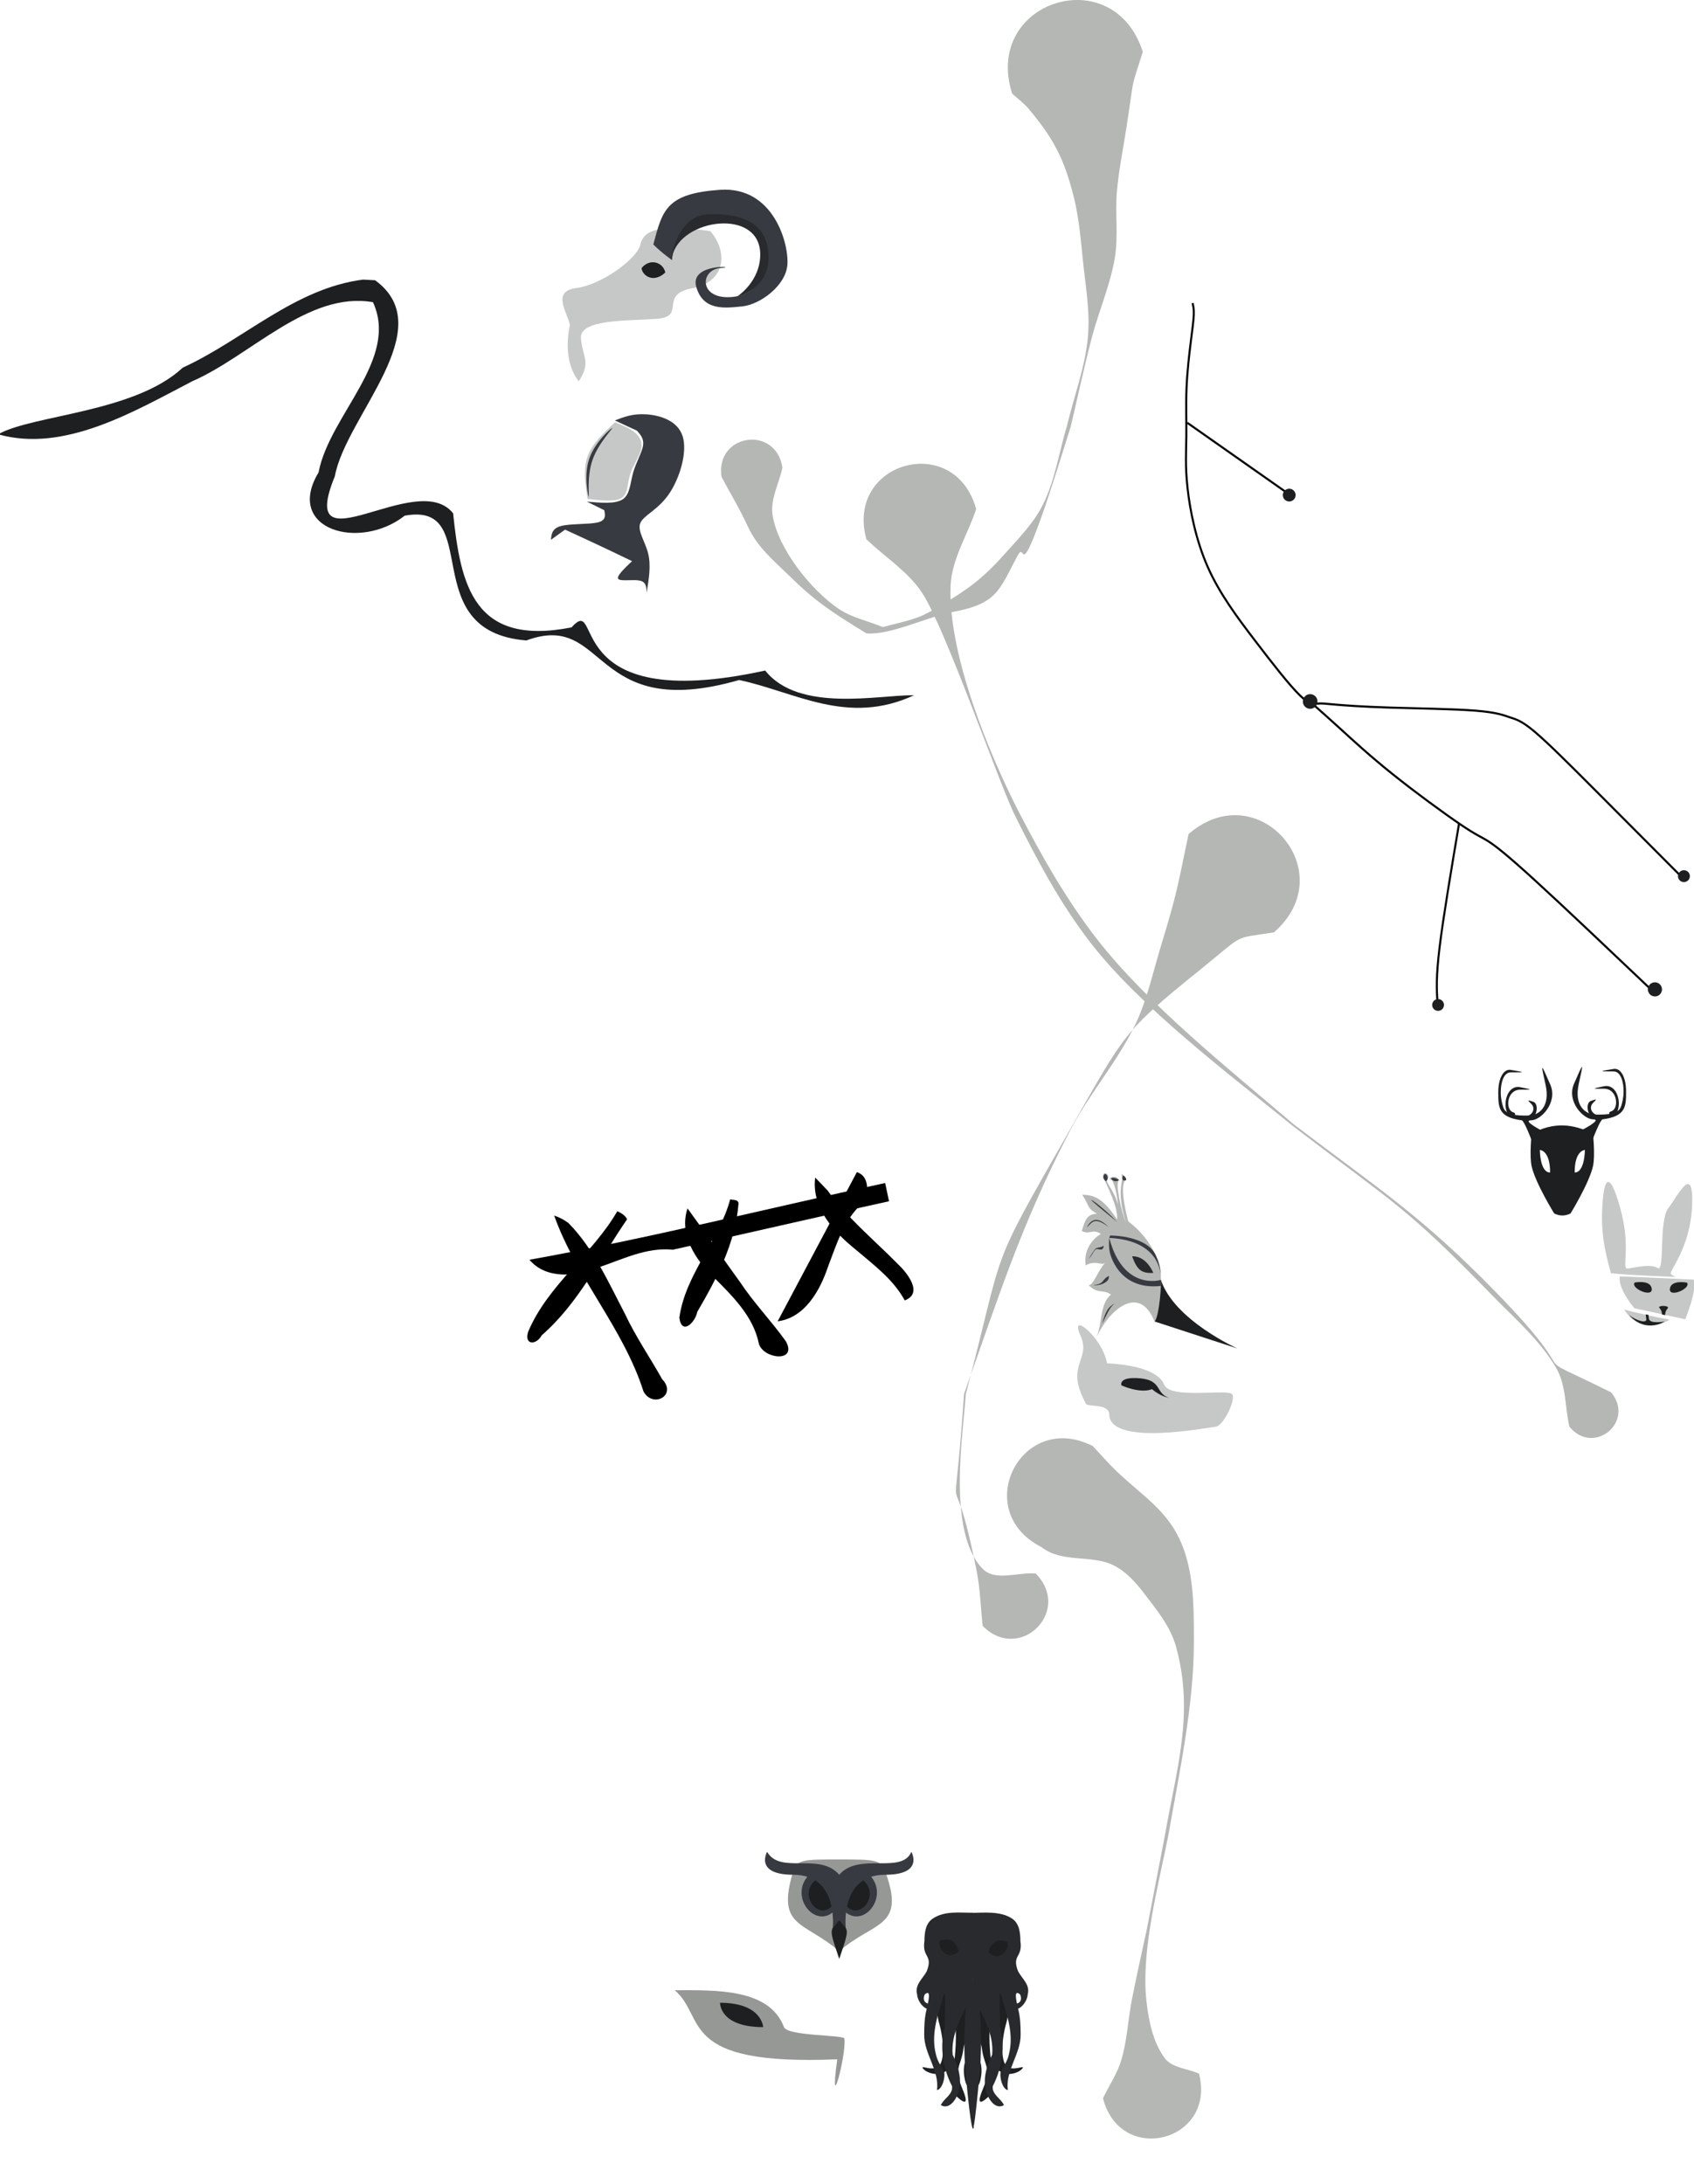 <?xml version="1.0" encoding="UTF-8" standalone="no"?>
<!-- Created with Inkscape (http://www.inkscape.org/) -->

<svg
   width="218.333mm"
   height="281.483mm"
   viewBox="0 0 218.333 281.483"
   version="1.1"
   id="svg5"
   inkscape:version="1.1 (c68e22c387, 2021-05-23)"
   sodipodi:docname="party-splitters.svg"
   xmlns:inkscape="http://www.inkscape.org/namespaces/inkscape"
   xmlns:sodipodi="http://sodipodi.sourceforge.net/DTD/sodipodi-0.dtd"
   xmlns="http://www.w3.org/2000/svg"
   xmlns:svg="http://www.w3.org/2000/svg">
  <sodipodi:namedview
     id="namedview7"
     pagecolor="#ffffff"
     bordercolor="#666666"
     borderopacity="1.0"
     inkscape:pageshadow="2"
     inkscape:pageopacity="0.0"
     inkscape:pagecheckerboard="0"
     inkscape:document-units="mm"
     showgrid="false"
     inkscape:snap-nodes="false"
     inkscape:zoom="1.0973349"
     inkscape:cx="419.65312"
     inkscape:cy="734.50687"
     inkscape:window-width="1918"
     inkscape:window-height="1055"
     inkscape:window-x="0"
     inkscape:window-y="0"
     inkscape:window-maximized="1"
     inkscape:current-layer="g7904"
     fit-margin-top="0"
     fit-margin-left="0"
     fit-margin-right="0"
     fit-margin-bottom="0" />
  <defs
     id="defs2">
    <inkscape:path-effect
       effect="bspline"
       id="path-effect4578"
       is_visible="true"
       lpeversion="1"
       weight="33.333"
       steps="2"
       helper_size="0"
       apply_no_weight="true"
       apply_with_weight="true"
       only_selected="false" />
    <inkscape:path-effect
       effect="bspline"
       id="path-effect4574"
       is_visible="true"
       lpeversion="1"
       weight="33.333"
       steps="2"
       helper_size="0"
       apply_no_weight="true"
       apply_with_weight="true"
       only_selected="false" />
    <inkscape:path-effect
       effect="bspline"
       id="path-effect4570"
       is_visible="true"
       lpeversion="1"
       weight="33.333"
       steps="2"
       helper_size="0"
       apply_no_weight="true"
       apply_with_weight="true"
       only_selected="false" />
    <inkscape:path-effect
       effect="bspline"
       id="path-effect4566"
       is_visible="true"
       lpeversion="1"
       weight="33.333"
       steps="2"
       helper_size="0"
       apply_no_weight="true"
       apply_with_weight="true"
       only_selected="false" />
    <inkscape:path-effect
       effect="bspline"
       id="path-effect4562"
       is_visible="true"
       lpeversion="1"
       weight="33.333"
       steps="2"
       helper_size="0"
       apply_no_weight="true"
       apply_with_weight="true"
       only_selected="false" />
    <inkscape:path-effect
       effect="bspline"
       id="path-effect4558"
       is_visible="true"
       lpeversion="1"
       weight="33.333"
       steps="2"
       helper_size="0"
       apply_no_weight="true"
       apply_with_weight="true"
       only_selected="false" />
    <inkscape:path-effect
       effect="bspline"
       id="path-effect4554"
       is_visible="true"
       lpeversion="1"
       weight="33.333"
       steps="2"
       helper_size="0"
       apply_no_weight="true"
       apply_with_weight="true"
       only_selected="false" />
    <inkscape:path-effect
       effect="bspline"
       id="path-effect4093"
       is_visible="true"
       lpeversion="1"
       weight="33.333"
       steps="2"
       helper_size="0"
       apply_no_weight="true"
       apply_with_weight="true"
       only_selected="false" />
    <inkscape:path-effect
       effect="bspline"
       id="path-effect4077"
       is_visible="true"
       lpeversion="1"
       weight="33.333"
       steps="2"
       helper_size="0"
       apply_no_weight="true"
       apply_with_weight="true"
       only_selected="false" />
    <inkscape:path-effect
       effect="bspline"
       id="path-effect4073"
       is_visible="true"
       lpeversion="1"
       weight="33.333"
       steps="2"
       helper_size="0"
       apply_no_weight="true"
       apply_with_weight="true"
       only_selected="false" />
    <inkscape:path-effect
       effect="bspline"
       id="path-effect972"
       is_visible="true"
       lpeversion="1"
       weight="33.333"
       steps="2"
       helper_size="0"
       apply_no_weight="true"
       apply_with_weight="true"
       only_selected="false" />
    <inkscape:path-effect
       effect="bspline"
       id="path-effect931"
       is_visible="true"
       lpeversion="1"
       weight="33.333"
       steps="2"
       helper_size="0"
       apply_no_weight="true"
       apply_with_weight="true"
       only_selected="false" />
    <inkscape:path-effect
       effect="bspline"
       id="path-effect19875"
       is_visible="true"
       lpeversion="1"
       weight="33.333"
       steps="2"
       helper_size="0"
       apply_no_weight="true"
       apply_with_weight="true"
       only_selected="false" />
    <inkscape:path-effect
       effect="bspline"
       id="path-effect18400"
       is_visible="true"
       lpeversion="1"
       weight="33.333"
       steps="2"
       helper_size="0"
       apply_no_weight="true"
       apply_with_weight="true"
       only_selected="false" />
    <inkscape:path-effect
       effect="bspline"
       id="path-effect46631"
       is_visible="true"
       lpeversion="1"
       weight="33.333"
       steps="2"
       helper_size="0"
       apply_no_weight="true"
       apply_with_weight="true"
       only_selected="false" />
    <inkscape:path-effect
       effect="bspline"
       id="path-effect45846"
       is_visible="true"
       lpeversion="1"
       weight="33.333"
       steps="2"
       helper_size="0"
       apply_no_weight="true"
       apply_with_weight="true"
       only_selected="false" />
    <inkscape:path-effect
       effect="bspline"
       id="path-effect46119"
       is_visible="true"
       lpeversion="1"
       weight="33.333"
       steps="2"
       helper_size="0"
       apply_no_weight="true"
       apply_with_weight="true"
       only_selected="false" />
  </defs>
  <g
     inkscape:label="Layer 1"
     inkscape:groupmode="layer"
     id="layer1"
     transform="translate(15.748,-16.672)">
    <path
       style="fill:#b4b7b4;fill-rule:evenodd;stroke-width:1"
       id="path948"
       d="m 114.7,28.731 c 0.72,0.666 1.532,1.245 2.159,1.999 3.113,3.741 4.502,6.241 5.757,11.202 0.671,2.654 0.913,5.402 1.188,8.125 0.34,3.366 0.977,6.76 0.657,10.128 -0.368,3.886 -1.798,7.596 -2.698,11.394 -1.019,3.352 -1.508,6.913 -3.057,10.056 -1.247,2.53 -3.308,4.582 -5.191,6.682 -2.68,2.989 -4.721,4.447 -8,6.374 -0.94,0.553 -1.877,1.135 -2.898,1.518 -1.484,0.556 -3.053,0.854 -4.579,1.281 -1.911,-0.792 -4.027,-1.209 -5.734,-2.377 -3.523,-2.41 -7.781,-7.697 -8.476,-12.039 -0.329,-2.059 0.844,-4.085 1.266,-6.127 -0.841,-5.547 -8.686,-4.357 -7.845,1.19 v 0 c 1.128,2.126 2.385,4.189 3.385,6.379 1.262,2.76 3.418,4.471 5.586,6.596 2.765,2.711 4.736,4.173 9.702,7.192 3.063,0.265 8.048,-2.194 11.072,-2.75 5.806,-1.067 6.04,-2.824 8.368,-7.193 1.118,-2.099 0.177,3.124 3.108,-5.042 1.188,-3.311 2.712,-8.277 3.774,-11.631 0.904,-3.816 1.72,-7.654 2.713,-11.448 0.901,-3.443 2.366,-6.748 2.969,-10.256 0.491,-2.863 0.029,-5.816 0.287,-8.709 0.24,-2.696 0.787,-5.356 1.202,-8.031 1.138,-7.328 0.45,-4.581 2.129,-9.886 -3.8,-11.909 -20.642,-6.534 -16.842,5.374 z"
       sodipodi:nodetypes="ccssscsssscsscsssscssscsssccc" />
    <path
       style="fill:#b4b7b4;fill-rule:evenodd;stroke-width:1"
       id="path1044"
       d="m 95.915,86.168 c 2.407,2.324 5.399,4.165 7.222,6.971 3.006,4.629 9.904,24.564 11.914,28.61 2.823,5.682 5.834,11.35 9.714,16.37 6.524,8.44 17.866,16.947 26.082,23.644 13.299,10.189 14.473,10.283 25.763,21.889 2.881,2.961 6.106,5.733 8.197,9.297 1.313,2.238 1.142,5.061 1.713,7.592 3.126,3.808 8.512,-0.612 5.386,-4.42 v 0 c -12.384,-6.135 -2.256,0.021 -14.861,-12.923 -9.496,-9.752 -15.034,-13.26 -26.053,-21.62 -8.115,-6.951 -18.857,-15.47 -25.427,-23.964 -3.856,-4.985 -7.001,-10.512 -9.899,-16.108 -3.794,-7.327 -9.224,-20.379 -8.897,-29.28 0.128,-3.489 2.199,-6.628 3.298,-9.942 C 107.32,72.275 93.167,76.16 95.915,86.168 Z" />
    <path
       style="fill:#b4b7b4;fill-rule:evenodd;stroke-width:1"
       id="path1052"
       d="m 137.439,124.172 c -1.366,6.496 -1.432,7.47 -3.496,14.207 -1.085,3.541 -1.842,7.229 -3.473,10.554 -2.327,4.743 -5.888,8.8 -8.322,13.489 -6.369,12.269 -9.064,21.087 -13.644,33.899 -1.441,21.123 -1.802,5.556 1.624,22.816 0.462,2.33 0.518,4.723 0.777,7.084 4.776,4.829 11.604,-1.925 6.829,-6.754 v 0 c -2.268,-0.194 -5.207,1.04 -6.805,-0.581 -4.724,-4.792 -2.459,-17.866 -2.207,-22.496 5.229,-19.919 2.671,-15.295 13.367,-34.004 7.174,-12.549 6.816,-12.632 16.772,-20.674 5.989,-4.837 4.146,-4.02 9.58,-4.875 8.957,-7.78 -2.045,-20.446 -11.002,-12.667 z" />
    <path
       style="fill:#b4b7b4;fill-rule:evenodd;stroke-width:1"
       id="path1054"
       d="m 118.463,216.052 c 2.707,2.12 6.475,0.93 9.346,2.376 1.585,0.799 2.834,2.203 3.914,3.612 1.617,2.109 3.391,4.276 4.098,6.838 2.393,8.659 0.049,15.776 -1.428,24.339 -0.77,3.997 -1.54,7.994 -2.31,11.992 -0.649,3.057 -1.349,6.103 -1.946,9.171 -0.5,2.57 -0.61,5.226 -1.346,7.739 -0.517,1.765 -1.586,3.319 -2.379,4.978 2.24,8.752 14.617,5.585 12.378,-3.168 v 0 c -1.483,-0.68 -3.491,-0.72 -4.45,-2.041 -1.498,-2.064 -2.035,-4.756 -2.324,-7.29 -0.743,-6.518 1.609,-15.271 2.805,-21.309 1.393,-8.026 3.317,-16.812 3.307,-25.056 -0.005,-3.692 0.03,-7.49 -1.025,-11.028 -1.643,-5.509 -5.189,-7.334 -8.921,-10.902 -1.084,-1.036 -2.063,-2.177 -3.094,-3.265 -9.202,-4.685 -15.827,8.329 -6.625,13.013 z" />
    <g
       id="g5137"
       transform="matrix(0.391,0,0,0.391,39.568,-5.739)">
      <path
         style="fill:#c5c8c6;fill-opacity:1;stroke:none;stroke-width:0.261px;stroke-linecap:butt;stroke-linejoin:miter;stroke-opacity:1"
         d="m 92.629,133.478 c 5.947,6.772 5.207,16.769 -5.977,18.863 -11.184,2.094 -1.721,9.303 -11.577,10.061 -9.856,0.758 -25.629,0.038 -25.055,6.476 0.574,6.438 3.441,7.697 -0.724,14.135 -3.23,-4.138 -4.603,-10.562 -2.913,-18.619 -0.996,-4.459 -6.113,-11.089 2.219,-12.156 8.332,-1.067 19.984,-9.766 20.965,-14.173 0.981,-4.407 4.83,-7.132 23.063,-4.587 z"
         id="path3397" />
      <path
         style="fill:#373b41;fill-opacity:1;stroke:none;stroke-width:0.265px;stroke-linecap:butt;stroke-linejoin:miter;stroke-opacity:1"
         d="m 80.069,143.066 c 0,0 0.076,-14.471 14.951,-14.627 14.875,-0.156 16.631,9.231 16.418,14.653 -0.214,5.422 -4.597,12.495 -13.592,12.17 -8.995,-0.325 -8.21,-9.202 -1.704,-9.605 6.506,-0.403 -10.376,-1.836 -8.116,6.186 2.26,8.022 9.438,7.047 15.196,6.462 5.758,-0.585 14.249,-6.696 14.845,-13.626 0.596,-6.93 -4.521,-26.03 -22.236,-24.795 -17.716,1.235 -18.953,6.683 -21.946,18.021 2.871,2.86 6.185,5.162 6.185,5.162 z"
         id="path3394"
         sodipodi:nodetypes="csssssssscc" />
      <path
         style="fill:#1d1f21;fill-opacity:1;stroke:none;stroke-width:0.265px;stroke-linecap:butt;stroke-linejoin:miter;stroke-opacity:1"
         d="m 70.023,145.669 c 2.667,-3.31 7.073,-1.995 7.808,1.471 -4.06,3.797 -7.732,0.781 -7.808,-1.471 z"
         id="path3399" />
      <path
         style="fill:#282a2e;fill-opacity:1;stroke:none;stroke-width:0.265px;stroke-linecap:butt;stroke-linejoin:miter;stroke-opacity:1"
         d="m 91.874,127.949 c -11.435,0.4 -12.865,18.849 -11.73,13.782 2.784,-12.434 28.986,-15.97 28.981,-0.532 -0.003,8.904 -7.425,13.714 -7.425,13.714 0.115,0.252 10.751,-2.525 10.166,-13.638 -0.58,-11.014 -9.484,-13.693 -19.992,-13.326 z"
         id="path3401"
         sodipodi:nodetypes="ssscss" />
    </g>
    <g
       id="g5851"
       transform="translate(9.445,-0.282)">
      <path
         style="fill:#c5c8c6;fill-opacity:1;stroke:none;stroke-width:0.112px;stroke-linecap:butt;stroke-linejoin:miter;stroke-opacity:1"
         d="m 57.407,75.001 c -0.255,0.916 -1.064,2.01 -1.413,3.184 -0.349,1.174 -0.237,2.429 -1.071,2.954 -0.835,0.524 -2.616,0.319 -4.398,0.113 -0.287,-1.916 -0.574,-3.832 0.017,-5.48 0.591,-1.648 2.061,-3.027 3.531,-4.406 0.997,0.413 1.993,0.827 2.641,1.403 0.648,0.576 0.948,1.316 0.693,2.232 z"
         id="path45844"
         inkscape:path-effect="#path-effect45846"
         inkscape:original-d="m 57.961334,74.823298 c -0.80956,1.093676 -1.619022,2.187228 -2.428382,3.280656 0.111971,1.255154 0.224038,2.510131 0.336205,3.765011 -1.781769,-0.205841 -5.344885,-0.617889 -5.344885,-0.617889 0,0 -0.574045,-3.831863 -0.860927,-5.74798 1.469853,-1.379228 4.409759,-4.137976 4.409759,-4.137976 0,0 1.992987,0.827 2.989629,1.240313 0.299437,0.739429 0.598965,1.478702 0.898601,2.217865 z"
         sodipodi:nodetypes="cccccccc" />
      <path
         style="fill:#373b41;fill-opacity:1;stroke:none;stroke-width:0.112px;stroke-linecap:butt;stroke-linejoin:miter;stroke-opacity:1"
         d="m 53.72,72.122 c -0.093,-0.05 -2.17,1.73 -2.942,3.873 -0.772,2.143 -0.184,4.911 -0.091,4.961 0.093,0.05 -0.28,-2.485 0.478,-4.694 0.758,-2.209 2.648,-4.09 2.555,-4.14 z"
         id="path46117"
         inkscape:path-effect="#path-effect46119"
         inkscape:original-d="m 55.703852,70.291466 c -2.076661,1.780595 -4.153299,3.561003 -6.229904,5.341222 0.532151,2.506188 1.119864,5.273458 1.679954,7.910065 -0.373461,-2.535713 -0.746804,-5.071409 -1.120078,-7.607389 1.890036,-1.881148 3.780002,-3.762405 5.670028,-5.643898 z"
         sodipodi:nodetypes="ccccc" />
      <path
         style="fill:#373b41;fill-opacity:1;stroke:none;stroke-width:0.112px;stroke-linecap:butt;stroke-linejoin:miter;stroke-opacity:1"
         d="m 54.058,71.142 c 1.141,-0.449 2.282,-0.898 4.017,-0.79 1.735,0.108 4.064,0.774 4.714,2.821 0.65,2.047 -0.378,5.475 -1.807,7.515 -1.429,2.039 -3.258,2.69 -3.652,3.698 -0.394,1.009 0.648,2.375 1.023,3.933 0.375,1.558 0.082,3.305 -0.211,5.054 -0.012,-0.697 -0.024,-1.394 -0.853,-1.585 -0.829,-0.191 -2.476,0.124 -2.782,-0.211 -0.306,-0.334 0.728,-1.318 1.763,-2.302 -1.345,-0.648 -2.689,-1.296 -4.128,-1.973 -1.439,-0.677 -2.973,-1.383 -4.507,-2.089 0,0 -1.819,1.313 -1.819,1.313 0.066,-0.741 0.133,-1.483 1.343,-1.791 1.211,-0.308 3.566,-0.184 4.677,-0.449 1.112,-0.266 0.981,-0.922 0.85,-1.578 0,0 -2.24,-1.103 -2.24,-1.103 1.855,0.162 3.709,0.323 4.641,-0.315 0.932,-0.639 0.942,-2.078 1.322,-3.419 0.38,-1.341 1.13,-2.584 1.276,-3.468 0.146,-0.884 -0.311,-1.41 -0.768,-1.935 0,0 -2.859,-1.325 -2.859,-1.325 z"
         id="path46629"
         inkscape:path-effect="#path-effect46631"
         inkscape:original-d="m 54.057878,71.142302 c 0,0 2.28231,-0.898252 3.423616,-1.347622 2.328724,0.666099 4.657387,1.332029 6.986294,1.997865 -1.02828,3.428457 -2.056409,6.856572 -3.084511,10.284768 -1.82937,0.650502 -3.658586,1.30085 -5.487737,1.95107 1.042114,1.36686 2.084081,2.73356 3.126125,4.10039 -0.29266,1.74836 -0.87817,5.24434 -0.87817,5.24434 0,0 -0.02379,-1.3936 -0.03581,-2.09053 -1.646701,0.31484 -3.293471,0.62959 -4.940343,0.94425 1.034486,-0.98355 3.103186,-2.95091 3.103186,-2.95091 0,0 -2.689058,-1.29625 -4.033753,-1.94452 -1.533783,-0.70586 -4.601558,-2.11781 -4.601558,-2.11781 l -1.819377,1.3133 c 0,0 0.132923,-1.48282 0.199242,-2.22423 2.354725,0.12465 4.709667,0.24922 7.064741,0.37372 -0.131208,-0.65586 -0.393401,-1.967902 -0.393401,-1.967902 l -2.240164,-1.102986 c 0,0 3.709183,0.323532 5.563957,0.485191 0.0097,-1.439269 0.0193,-2.87822 0.02882,-4.31758 0.750087,-1.243079 1.499917,-2.485971 2.249864,-3.729293 -0.457365,-0.525414 -1.372209,-1.576337 -1.372209,-1.576337 z"
         sodipodi:nodetypes="cccccccssccccccccccccc" />
    </g>
    <g
       id="g6740"
       transform="matrix(0.26,0,0,0.26,143.717,133.535)">
      <g
         id="g1074"
         inkscape:label="antlerr"
         transform="matrix(0.767,0,0,0.767,85.063,71.867)">
        <path
           style="fill:#1d1f21;fill-opacity:1;stroke:none;stroke-width:0.265px;stroke-linecap:butt;stroke-linejoin:miter;stroke-opacity:1"
           d="m 121.708,41.01 c -3.969,-1.323 -5.292,-5.292 -2.646,-7.938 2.646,-2.646 2.646,-2.646 -1.323,-1.323 -3.55,1.183 -2.646,9.26 1.323,10.583 3.969,1.323 2.646,-1.323 2.646,-1.323 z"
           id="path969"
           sodipodi:nodetypes="csssc" />
        <path
           style="fill:#1d1f21;fill-opacity:1;stroke:none;stroke-width:0.265px;stroke-linecap:butt;stroke-linejoin:miter;stroke-opacity:1"
           d="m 131.956,41.795 c 0,0 -4.92,-2.056 -0.952,-3.379 4.834,-1.611 4.041,-14.502 -4.834,-14.502 -8.056,0 -8.056,0 0,-1.611 8.056,-1.611 11.279,9.668 8.62,16.174 -0.624,1.527 -2.834,3.318 -2.834,3.318 z"
           id="path952-3"
           sodipodi:nodetypes="cssssc" />
        <path
           style="fill:#1d1f21;fill-opacity:1;stroke:none;stroke-width:0.307px;stroke-linecap:butt;stroke-linejoin:miter;stroke-opacity:1"
           d="m 112.448,50.271 c 0,0 12.763,-6.577 6.615,-6.577 -6.148,0 -17.333,-11.465 -12.297,-23.057 6.235,-14.354 6.289,-14.342 3.074,0 -3.284,14.649 4.613,19.853 10.76,19.983 8.573,0.18 14.959,-0.499 16.571,-5.333 0.656,-1.967 1.611,-5.624 1.611,-9.668 0,-6.148 -1.834,-12.89 -6.445,-12.89 -9.668,0 -9.668,0 0,-1.611 4.549,-0.758 8.056,5.279 8.056,14.502 0,9.668 0,16.113 -15.182,18.075 -1.524,0.197 -6.148,12.297 -6.148,12.297 z"
           id="path905-1"
           sodipodi:nodetypes="csssssssssscc" />
      </g>
      <g
         id="g990"
         inkscape:label="mask"
         transform="matrix(0.767,0,0,0.767,85.063,71.867)">
        <path
           id="path986-3"
           style="fill:#1d1f21;fill-opacity:1;fill-rule:evenodd;stroke:none;stroke-width:0.265px;stroke-linecap:butt;stroke-linejoin:miter;stroke-opacity:1"
           d="m 84.667,63.5 c 0,0 6.615,0 6.615,14.552 -6.615,0 -6.615,-14.552 -6.615,-14.552 z m 29.104,0 c 0,0 -6.615,0 -6.615,14.552 6.615,0 6.615,-14.552 6.615,-14.552 z M 79.375,74.083 c 2.487,10.964 14.552,30.427 14.552,30.427 3.512,1.75 7.04,1.778 10.583,0 0,0 12.014,-19.527 14.49,-30.51 1.539,-6.829 0,-21 0,-21 -12.827,-6.55 -25.42,-7.733 -39.625,-0.083 0,0 -1.561,14.286 0,21.167 z" />
      </g>
      <g
         id="g1074-5"
         inkscape:label="antlerr"
         transform="matrix(-0.767,0,0,0.767,237.066,72.337)">
        <path
           style="fill:#1d1f21;fill-opacity:1;stroke:none;stroke-width:0.265px;stroke-linecap:butt;stroke-linejoin:miter;stroke-opacity:1"
           d="m 121.708,41.01 c -3.969,-1.323 -5.292,-5.292 -2.646,-7.938 2.646,-2.646 2.646,-2.646 -1.323,-1.323 -3.55,1.183 -2.646,9.26 1.323,10.583 3.969,1.323 2.646,-1.323 2.646,-1.323 z"
           id="path969-3"
           sodipodi:nodetypes="csssc" />
        <path
           style="fill:#1d1f21;fill-opacity:1;stroke:none;stroke-width:0.265px;stroke-linecap:butt;stroke-linejoin:miter;stroke-opacity:1"
           d="m 131.956,41.795 c 0,0 -4.92,-2.056 -0.952,-3.379 4.834,-1.611 4.041,-14.502 -4.834,-14.502 -8.056,0 -8.056,0 0,-1.611 8.056,-1.611 11.279,9.668 8.62,16.174 -0.624,1.527 -2.834,3.318 -2.834,3.318 z"
           id="path952-3-1"
           sodipodi:nodetypes="cssssc" />
        <path
           style="fill:#1d1f21;fill-opacity:1;stroke:none;stroke-width:0.307px;stroke-linecap:butt;stroke-linejoin:miter;stroke-opacity:1"
           d="m 112.448,50.271 c 0,0 12.763,-6.577 6.615,-6.577 -6.148,0 -17.333,-11.465 -12.297,-23.057 6.235,-14.354 6.289,-14.342 3.074,0 -3.284,14.649 4.613,19.853 10.76,19.983 8.573,0.18 14.959,-0.499 16.571,-5.333 0.656,-1.967 1.611,-5.624 1.611,-9.668 0,-6.148 -1.834,-12.89 -6.445,-12.89 -9.668,0 -9.668,0 0,-1.611 4.549,-0.758 8.056,5.279 8.056,14.502 0,9.668 0,16.113 -15.182,18.075 -1.524,0.197 -6.148,12.297 -6.148,12.297 z"
           id="path905-1-1"
           sodipodi:nodetypes="csssssssssscc" />
      </g>
    </g>
    <g
       id="g7474">
      <g
         id="g7734"
         transform="matrix(0.274,0,0,0.274,157.354,94.428)">
        <path
           style="fill:#1d1f21;fill-opacity:1;stroke:none;stroke-width:0.967px;stroke-linecap:butt;stroke-linejoin:miter;stroke-opacity:1"
           d="m -109.882,360.495 c 0,0 23.376,5.313 23.376,5.313 0,0 6.883,8.681 6.883,8.681 0,0 -25.878,-1.447 -25.878,-1.447 0,0 -4.381,-12.547 -4.381,-12.547 z"
           id="path19873"
           inkscape:path-effect="#path-effect19875"
           inkscape:original-d="m -109.88153,360.49509 c 0,0 23.375997,5.31283 23.375997,5.31283 0,0 6.882507,8.68053 6.882507,8.68053 0,0 -25.877864,-1.44674 -25.877864,-1.44674 0,0 -4.38064,-12.54662 -4.38064,-12.54662 z" />
        <path
           style="fill:#1d1f21;fill-opacity:1;stroke:none;stroke-width:0.967px;stroke-linecap:butt;stroke-linejoin:miter;stroke-opacity:1"
           d="m -297.271,656.989 c 0,0 19.961,2.364 19.961,2.364 0,0 6.729,11.151 6.729,11.151 0,0 -18.252,0.659 -18.252,0.659 0,0 -8.438,-14.174 -8.438,-14.174 z"
           id="path18398"
           inkscape:path-effect="#path-effect18400"
           inkscape:original-d="m -297.27086,656.98866 c 0,0 19.9607,2.36429 19.9607,2.36429 0,0 6.72922,11.1508 6.72922,11.1508 0,0 -18.25168,0.65927 -18.25168,0.65927 0,0 -8.43824,-14.17436 -8.43824,-14.17436 z" />
        <g
           id="g8260"
           transform="matrix(0.721,0,0,0.721,98.763,192.631)">
          <path
             style="fill:#c5c8c6;fill-opacity:1;stroke:none;stroke-width:0.265px;stroke-linecap:butt;stroke-linejoin:miter;stroke-opacity:1"
             d="m 37.742,169.858 c -1.581,-6.811 -6.503,-20.88 -5.719,-40.927 0.784,-20.047 4.316,-28.461 11.794,-1.662 7.478,26.799 0.468,40.011 4.908,39.543 4.44,-0.468 14.71,-3.405 19.549,-0.328 4.839,3.078 0.558,-30.79 6.922,-39.04 6.364,-8.25 16.578,-29.877 15.547,-1.872 -1.031,28.004 -15.403,43.031 -13.85,44.763 1.553,1.732 4.028,1.966 4.028,1.966 0,0 -32.374,-1.132 -43.178,-2.443 z"
             id="path43227"
             sodipodi:nodetypes="cssssssscc" />
          <path
             style="fill:#c5c8c6;fill-opacity:1;stroke:none;stroke-width:0.261px;stroke-linecap:butt;stroke-linejoin:miter;stroke-opacity:1"
             d="m 91.751,174.038 c 2.598,6.199 -5.485,25.867 -5.485,25.867 l -33.156,-7.185 c 0,0 -11.065,-12.801 -9.512,-20.782 12.688,0.386 48.153,2.1 48.153,2.1 z"
             id="path43328"
             sodipodi:nodetypes="ccccc" />
          <path
             style="fill:#c5c8c6;fill-opacity:1;stroke:none;stroke-width:0.265px;stroke-linecap:butt;stroke-linejoin:miter;stroke-opacity:1"
             d="m 46.461,193.521 c 0,0 9.815,18.385 29.582,6.635 -7.244,-1.276 -23.794,-4.868 -29.582,-6.635 z"
             id="path43396" />
          <path
             style="fill:#1d1f21;fill-opacity:1;stroke:none;stroke-width:0.265px;stroke-linecap:butt;stroke-linejoin:miter;stroke-opacity:1"
             d="m 49.519,197.081 c 4.695,3.674 11.615,5.718 11.343,2.797 -0.272,-2.921 -0.457,-3.202 -0.457,-3.202 l 1.876,0.389 c 0,0 -0.097,-1.514 0.233,2.325 0.33,3.84 10.216,1.986 10.216,1.986 0,0 -11.994,8.035 -23.211,-4.295 z"
             id="path43813" />
          <path
             style="fill:#1d1f21;fill-opacity:1;stroke:none;stroke-width:0.265px;stroke-linecap:butt;stroke-linejoin:miter;stroke-opacity:1"
             d="m 71.071,196.729 c 0,0 0.194,-2.317 -1.614,-4.171 -1.808,-1.854 7.193,-1.845 5.307,0.29 -1.886,2.135 -1.588,4.375 -1.588,4.375 z"
             id="path43881" />
          <path
             style="fill:#1d1f21;fill-opacity:1;stroke:none;stroke-width:0.265px;stroke-linecap:butt;stroke-linejoin:miter;stroke-opacity:1"
             d="m 87.359,175.996 c 0,0 -10.449,-2.052 -11.12,4.08 -0.671,6.132 14.141,-0.385 11.12,-4.08 z"
             id="path43577" />
          <path
             style="fill:#1d1f21;fill-opacity:1;stroke:none;stroke-width:0.265px;stroke-linecap:butt;stroke-linejoin:miter;stroke-opacity:1"
             d="m 53.28,175.945 c 0,0 10.449,-2.052 11.12,4.08 0.671,6.132 -14.141,-0.385 -11.12,-4.08 z"
             id="path43577-2" />
        </g>
        <path
           id="path23597"
           style="fill:#c5c8c6;fill-opacity:1;stroke:none;stroke-width:0.346px;stroke-linecap:butt;stroke-linejoin:miter;stroke-opacity:1"
           d="m -81.968,373.681 c -6.413,-2.223 -3.078,-8.181 -13.477,-9.137 -10.399,-0.957 -8.819,3.294 -8.819,3.294 0,0 8.663,4.033 14.405,1.81 4,3.454 7.891,4.033 7.891,4.033 z m -39.055,2.615 c -10.114,-18.459 2.852,-20.157 -2.561,-32.025 -5.413,-11.869 10.623,1.301 12.544,13.207 10.769,0.52 24.055,2.936 26.892,10.035 2.838,7.099 30.312,1.734 32.044,4.584 1.732,2.849 -4.424,14.966 -7.771,15.201 -2.928,0.206 -49.699,9.472 -50.103,-5.685 -0.152,-5.706 -10.967,-3.268 -11.045,-5.316 z" />
        <g
           id="g10426"
           transform="matrix(0.282,0,0,0.282,-126.199,292.728)">
          <path
             style="display:inline;fill:#1d1f21;fill-opacity:1;stroke:none;stroke-width:0.967px;stroke-linecap:butt;stroke-linejoin:miter;stroke-opacity:1"
             d="m 132.819,159.723 138.429,45.118 c 0,0 -105.361,-47.117 -127.598,-114.375 -1.723,26.016 -8.377,68.655 -10.831,69.257 z"
             id="path3466"
             sodipodi:nodetypes="cccc" />
          <path
             style="display:inline;fill:#b4b7b4;fill-opacity:1;stroke:none;stroke-width:0.967px;stroke-linecap:butt;stroke-linejoin:miter;stroke-opacity:1"
             d="m 143.651,90.466 c 0,-59.94 -54.563,-97.682 -54.563,-97.682 0,0 -15.488,-56.674 -4.973,-68.407 5.897,2.903 -9.946,-20.625 -4.76,-5.323 -1.208,13.609 -8.312,29.032 5.826,75.484 -6.891,-16.089 -18.614,-66.653 -11.367,-70.464 -5.328,-11.492 -22.948,-1.452 -11.367,-0.242 3.836,9.194 7.105,18.266 9.662,40.766 -8.455,-27.883 -22.024,-35.867 -17.264,-42.823 4.76,-6.956 -8.454,-15.786 -7.318,-2.117 4.618,10.282 25.15,49.053 23.019,69.98 C 49.018,-42.539 35.235,-51.369 12.5,-51.551 25.147,-31.652 20.457,-29.414 37.082,-19.797 21.594,-19.373 17.616,-11.632 11.719,8.933 25.644,15.889 28.628,4.336 43.689,13.832 29.338,21.877 14.348,40.869 18.184,66.212 35.59,56.474 45.253,67.845 50.936,61.554 38.361,75.042 30.759,100.869 22.873,98.994 c 15.843,15.968 24.724,6.351 37.512,16.089 -18.188,14.879 -13.854,42.399 -23.374,69.859 18.256,-41.469 70.09,-90.456 96.103,-24.801 8.367,-9.478 11.695,-67.388 10.537,-69.675 z"
             id="path3567"
             sodipodi:nodetypes="ccccccccsccccccccccccc" />
          <path
             style="display:inline;fill:#282a2e;fill-opacity:1;stroke:none;stroke-width:0.967px;stroke-linecap:butt;stroke-linejoin:miter;stroke-opacity:1"
             d="m 130.984,78.845 c 0,0 -10.726,-28.398 -35.342,-27.778 8.515,23.608 16.352,28.634 35.342,27.778 z"
             id="path4220" />
          <path
             style="fill:#373b41;fill-opacity:1;stroke:none;stroke-width:0.967px;stroke-linecap:butt;stroke-linejoin:miter;stroke-opacity:1"
             d="m 143.651,90.466 c 0,0 -62.692,19.546 -86.178,-70.068 -1.276,15.706 0.981,24.005 0.981,24.005 0,0 12.692,64.248 85.342,56.117 0.379,-2.971 0.178,-9.293 -0.145,-10.054 z"
             id="path18335"
             sodipodi:nodetypes="ccccc" />
          <path
             style="fill:#373b41;fill-opacity:1;stroke:none;stroke-width:0.967px;stroke-linecap:butt;stroke-linejoin:miter;stroke-opacity:1"
             d="m 143.656,90.459 c 0,0 6.338,-65.362 -86.184,-70.062 -0.426,1.307 1.24,-3.859 1.457,-3.939 0,0 64.685,-1.033 77.788,36.726 8.1,16.566 6.94,37.275 6.94,37.275 z"
             id="path18335-8"
             sodipodi:nodetypes="cccccc" />
          <path
             style="fill:#373b41;fill-opacity:1;stroke:none;stroke-width:0.967px;stroke-linecap:butt;stroke-linejoin:miter;stroke-opacity:1"
             d="m 47.526,-80.341 c 0.896,-12.105 9.907,-2.386 6.653,3.699 -3.255,6.085 -6.653,-3.699 -6.653,-3.699 z"
             id="path19339" />
          <path
             style="fill:#373b41;fill-opacity:1;stroke:none;stroke-width:0.967px;stroke-linecap:butt;stroke-linejoin:miter;stroke-opacity:1"
             d="m 73.813,-75.926 c -6.108,-5.478 -16.855,-4.641 -11.367,-0.242 5.488,4.399 11.367,0.242 11.367,0.242 z"
             id="path19407" />
          <path
             style="fill:#373b41;fill-opacity:1;stroke:none;stroke-width:0.967px;stroke-linecap:butt;stroke-linejoin:miter;stroke-opacity:1"
             d="m 84.114,-75.624 c 5.719,0.513 -4.379,-13.316 -4.76,-5.323 -0.381,7.994 4.76,5.323 4.76,5.323 z"
             id="path19475" />
          <path
             style="fill:#373b41;fill-opacity:1;stroke:none;stroke-width:0.967px;stroke-linecap:butt;stroke-linejoin:miter;stroke-opacity:1"
             d="M 71.022,-5.869 C 43.588,-34.254 19.95,-49.298 29.502,-40.516 c 9.553,8.782 34.304,28.492 41.519,34.646 z"
             id="path19656" />
          <path
             style="fill:#373b41;fill-opacity:1;stroke:none;stroke-width:0.967px;stroke-linecap:butt;stroke-linejoin:miter;stroke-opacity:1"
             d="M 56.287,2.313 C 47.081,-7.04 31.584,-19.269 19.95,2.924 28.577,-4.598 32.301,-16.315 56.287,2.313 Z"
             id="path19724" />
          <path
             style="fill:#373b41;fill-opacity:1;stroke:none;stroke-width:0.967px;stroke-linecap:butt;stroke-linejoin:miter;stroke-opacity:1"
             d="m 48.353,33.583 c -14.711,7.384 -9.183,-4.411 -25.188,21.838 8.142,-8.172 8.974,-17.565 15.266,-16.245 6.291,1.319 8.928,1.201 9.923,-5.592 z"
             id="path19792" />
          <path
             style="fill:#373b41;fill-opacity:1;stroke:none;stroke-width:0.967px;stroke-linecap:butt;stroke-linejoin:miter;stroke-opacity:1"
             d="m 56.703,83.855 c -13.068,6.892 -6.083,13.036 -25.952,15.32 12.791,1.615 28.334,-6.085 25.952,-15.32 z"
             id="path19926" />
          <path
             style="fill:#373b41;fill-opacity:1;stroke:none;stroke-width:0.967px;stroke-linecap:butt;stroke-linejoin:miter;stroke-opacity:1"
             d="m 66.533,129.579 c -10.247,5.947 -14.549,11.775 -20.747,33.298 7.402,-13.311 11.542,-26.091 20.747,-33.298 z"
             id="path19994" />
        </g>
        <path
           id="path6018"
           style="fill:#969896;fill-opacity:1;fill-rule:evenodd;stroke:none;stroke-width:0.323px;stroke-linecap:butt;stroke-linejoin:miter;stroke-opacity:1"
           d="m -293.058,658.254 c 19.808,0 20.276,11.45 20.276,11.45 -20.655,0 -20.276,-11.45 -20.276,-11.45 z m -21.314,-5.898 c 19.117,0 44.205,-0.952 51.298,17.099 0.844,4.625 28.499,3.762 28.499,5.7 1.112,7.046 -7.421,39.316 -3.346,9.698 -75.561,3.149 -61.338,-19.631 -76.451,-32.497 z"
           sodipodi:nodetypes="cccccccc" />
        <g
           id="g15086"
           transform="matrix(1.166,0,0,1.36,-385.071,382.145)"
           inkscape:label="mask">
          <path
             style="fill:#969896;fill-opacity:1;stroke:none;stroke-width:0.274px;stroke-linecap:butt;stroke-linejoin:miter;stroke-opacity:1"
             d="m 126.98,153.458 c 14.231,1e-5 16.829,0.085 18.501,3.969 8.539,19.844 -4.269,17.198 -18.501,27.781 -14.231,-10.583 -25.617,-7.938 -18.501,-27.781 1.423,-3.969 4.269,-3.969 18.501,-3.969 z"
             id="path15031"
             sodipodi:nodetypes="cscsc" />
          <path
             style="fill:#1d1f21;fill-opacity:1;stroke:none;stroke-width:0.265px;stroke-linecap:butt;stroke-linejoin:miter;stroke-opacity:1"
             d="m 127,171.979 c -2.646,7.938 -5.292,2.646 0,15.875 5.292,-13.229 2.646,-7.938 0,-15.875 z"
             id="path15000"
             sodipodi:nodetypes="ccc" />
          <path
             style="fill:#373b41;fill-opacity:1;stroke:none;stroke-width:0.304px;stroke-linecap:butt;stroke-linejoin:miter;stroke-opacity:1"
             d="m 114.289,159.268 c -7.592,7.592 3.796,18.981 11.388,11.388 4.295,-4.295 -4.946,-17.83 -11.388,-11.388 z"
             id="path15000-4-0"
             sodipodi:nodetypes="sss" />
          <path
             style="fill:#373b41;fill-opacity:1;stroke:none;stroke-width:0.304px;stroke-linecap:butt;stroke-linejoin:miter;stroke-opacity:1"
             d="m 139.711,159.268 c 7.592,7.592 -3.796,18.981 -11.388,11.388 -4.295,-4.295 4.946,-17.83 11.388,-11.388 z"
             id="path15000-4-4-4"
             sodipodi:nodetypes="sss" />
          <path
             style="fill:#1d1f21;fill-opacity:1;stroke:none;stroke-width:0.212px;stroke-linecap:butt;stroke-linejoin:miter;stroke-opacity:1"
             d="m 116.417,161.396 c -5.292,5.292 2.646,13.229 7.938,7.938 2.993,-2.993 -3.447,-12.428 -7.938,-7.938 z"
             id="path15000-4"
             sodipodi:nodetypes="sss" />
          <path
             style="fill:#1d1f21;fill-opacity:1;stroke:none;stroke-width:0.212px;stroke-linecap:butt;stroke-linejoin:miter;stroke-opacity:1"
             d="m 137.583,161.396 c 5.292,5.292 -2.646,13.229 -7.938,7.938 -2.993,-2.993 3.447,-12.428 7.938,-7.938 z"
             id="path15000-4-4"
             sodipodi:nodetypes="sss" />
          <path
             style="fill:#373b41;fill-opacity:1;stroke:none;stroke-width:0.265px;stroke-linecap:butt;stroke-linejoin:miter;stroke-opacity:1"
             d="m 124.354,177.271 c 3.488,-3.457 1.722,-3.598 5.292,0 0,0 -2.657,-18.521 15.875,-18.521 15.875,0 10.583,-7.938 10.583,-7.938 -3.969,7.938 -21.167,0 -29.104,7.938 -7.938,-7.938 -23.812,0 -29.104,-7.938 0,0 -5.292,7.938 10.583,7.938 18.532,0 15.875,18.521 15.875,18.521 z"
             id="path15033"
             sodipodi:nodetypes="ccscccsc" />
        </g>
        <g
           id="g12709"
           transform="matrix(0.413,0,0,0.413,238.611,474.387)">
          <g
             id="g7904"
             style="display:inline"
             transform="matrix(2.946,0,0,3.043,-633.895,83.077)">
            <path
               style="fill:#1d1f21;fill-opacity:1;stroke:none;stroke-width:0.265px;stroke-linecap:butt;stroke-linejoin:miter;stroke-opacity:1"
               d="m -136.014,106.787 c 0.183,9.969 -2.925,13.834 -1.138,19.727 1.787,5.893 2.371,14.071 -0.153,16.265 -2.524,2.194 -7.9,-1.053 -5.773,1.115 2.127,2.168 10.309,3.722 10.339,-3.871 0.031,-7.593 -1.546,-18.469 -0.072,-20.582 1.474,-2.113 -0.263,2.558 1.39,6.121 1.653,3.563 0.237,15.3 0.088,16.165 -0.149,0.865 -1.111,10.408 0.79,12.15 1.901,1.742 5.788,4.973 2.375,-2.802 -3.413,-7.775 -0.443,-8.389 0.386,-14.422 0.829,-6.033 2.035,0.179 0.664,4.573 -1.371,4.395 0.901,10.245 0.993,8.155 0.092,-2.09 2.062,-9.914 2.062,-9.914 l -0.072,-38.056 z"
               id="path3330"
               sodipodi:nodetypes="cssssssssssssccc" />
            <path
               style="fill:#1d1f21;fill-opacity:1;stroke:none;stroke-width:0.265px;stroke-linecap:butt;stroke-linejoin:miter;stroke-opacity:1"
               d="m -112.258,106.787 c -0.183,9.969 2.925,13.834 1.138,19.727 -1.787,5.893 -2.371,14.071 0.153,16.265 2.524,2.194 7.9,-1.053 5.773,1.115 -2.127,2.168 -10.309,3.722 -10.339,-3.871 -0.03,-7.593 1.546,-18.469 0.072,-20.582 -1.474,-2.113 0.263,2.558 -1.39,6.121 -1.653,3.563 -0.237,15.3 -0.088,16.165 0.149,0.865 1.111,10.408 -0.79,12.15 -1.901,1.742 -5.788,4.973 -2.375,-2.802 3.413,-7.775 0.443,-8.389 -0.386,-14.422 -0.829,-6.033 -2.035,0.179 -0.664,4.573 1.371,4.395 -0.901,10.245 -0.993,8.155 -0.092,-2.09 -2.062,-9.914 -2.062,-9.914 l 0.072,-38.056 z"
               id="path3330-4"
               sodipodi:nodetypes="cssssssssssssccc" />
            <path
               id="path3298"
               style="fill:#282a2e;fill-opacity:1;stroke:none;stroke-width:0.265px;stroke-linecap:butt;stroke-linejoin:miter;stroke-opacity:1"
               d="m -124.844,85.354 c 4.853,0 11.454,-0.822 15.997,2.182 2.79,1.838 3.125,5.325 3.154,8.331 0.988,6.451 -3.422,5.009 -0.898,11.333 1.513,2.786 4.735,5.012 3.735,8.652 -0.262,3.383 -4.053,7.418 -7.454,4.961 -1.313,-0.603 -3.201,-3.693 -0.344,-2.215 2.359,1.619 6.404,0.906 4.867,-2.696 -2.943,-2.473 -1.093,3.724 -0.872,5.051 0.93,3.246 1.051,6.575 1.062,9.882 0.095,7.339 -5.953,13.399 -4.948,20.858 -2,-0.346 -3.169,-4.406 -2.822,-6.64 1.089,-2.243 2.776,-4.297 3.259,-6.86 1.786,-6.755 -0.32,-13.701 -2.507,-20.085 -0.065,-1.579 -1.223,-3.926 -1.083,-0.961 -0.009,3.591 0.042,7.217 0.14,10.788 2.04,7.456 0.782,15.524 -2.815,22.29 -0.423,3.143 3.257,4.603 4.328,7.099 -3.774,2.063 -6.777,-3.335 -7.194,-6.598 -0.754,-4.283 0.747,-8.579 2.64,-12.312 0.709,-7.803 -3.68,-14.692 -7.066,-21.355 -1.061,-12.623 -1.176,-19.058 -1.179,-31.707 z"
               sodipodi:nodetypes="cccccccccccccccccccccc" />
            <path
               id="path3298-9"
               style="fill:#282a2e;fill-opacity:1;stroke:none;stroke-width:0.265px;stroke-linecap:butt;stroke-linejoin:miter;stroke-opacity:1"
               d="m -124.24,85.322 c -5.029,0 -10.85,-0.79 -15.394,2.214 -2.79,1.838 -3.125,5.325 -3.154,8.331 -0.988,6.451 3.422,5.009 0.898,11.333 -1.513,2.786 -4.735,5.012 -3.735,8.652 0.262,3.383 4.053,7.418 7.454,4.961 1.313,-0.603 3.201,-3.693 0.344,-2.215 -2.359,1.619 -6.404,0.907 -4.867,-2.696 2.943,-2.473 1.093,3.724 0.872,5.051 -0.93,3.246 -1.051,6.575 -1.062,9.882 -0.095,7.339 5.953,13.399 4.948,20.858 2,-0.346 3.169,-4.406 2.822,-6.64 -1.089,-2.243 -2.776,-4.297 -3.259,-6.86 -1.786,-6.755 0.32,-13.701 2.507,-20.085 0.065,-1.579 1.223,-3.926 1.083,-0.961 0.009,3.591 -0.042,7.217 -0.14,10.788 -2.04,7.456 -0.782,15.524 2.815,22.29 0.423,3.143 -3.257,4.603 -4.328,7.099 3.774,2.063 6.777,-3.335 7.194,-6.598 0.754,-4.283 -0.747,-8.579 -2.64,-12.312 -0.709,-7.803 3.68,-14.692 7.066,-21.355 1.061,-12.623 0.573,-19.091 0.576,-31.739 z"
               sodipodi:nodetypes="cccccccccccccccccccccc" />
            <path
               style="fill:#1d1f21;fill-opacity:1;stroke:none;stroke-width:0.265px;stroke-linecap:butt;stroke-linejoin:miter;stroke-opacity:1"
               d="m -117.989,100.201 c 1.172,-4.969 4.606,-4.762 6.847,-4.137 2.241,0.625 -1.679,8.642 -6.847,4.137 z"
               id="path3372" />
            <path
               style="fill:#1d1f21;fill-opacity:1;stroke:none;stroke-width:0.265px;stroke-linecap:butt;stroke-linejoin:miter;stroke-opacity:1"
               d="m -129.59,99.78 c -1.172,-4.969 -4.606,-4.762 -6.847,-4.137 -2.241,0.625 1.679,8.642 6.847,4.137 z"
               id="path3372-3" />
            <path
               style="color:#000000;fill:#000000;-inkscape-stroke:none"
               d="m -38.746,-517.234 -0.76,0.189 c 0.281,1.126 0.548,2.171 0.465,4.252 -0.083,2.082 -0.525,5.212 -1.141,9.975 -0.616,4.763 -1.402,11.165 -1.666,17.461 -0.264,6.295 -0.005,12.456 -0.078,18.146 -0.073,5.691 -0.478,10.982 0.457,19.256 0.935,8.274 3.204,19.532 7.818,29.662 4.614,10.13 11.544,19.077 18.299,27.641 6.754,8.564 13.34,16.757 17.447,20.621 2.054,1.932 3.493,2.791 4.643,3.133 0.09,0.027 0.121,-0.017 0.207,0.004 3.194,2.742 6.316,5.416 10.498,9.107 5.112,4.511 11.492,10.241 20.355,17.123 8.864,6.882 20.199,14.911 26.543,19.061 6.344,4.15 7.694,4.421 10.475,6.121 2.781,1.701 7.066,4.864 18.213,14.721 11.147,9.857 29.15,26.403 47.146,42.939 l 0.529,-0.576 C 122.709,-274.935 104.706,-291.478 93.547,-301.346 c -11.159,-9.868 -15.478,-13.064 -18.322,-14.803 -2.845,-1.739 -4.141,-1.979 -10.455,-6.109 -6.314,-4.13 -17.649,-12.16 -26.49,-19.025 -8.841,-6.865 -15.203,-12.575 -20.318,-17.09 -3.902,-3.443 -6.793,-5.916 -9.793,-8.494 0.395,-0.023 0.918,0.065 1.227,0.025 1.338,-0.169 2.597,0.021 6.527,0.354 3.93,0.333 10.506,0.801 20.957,1.125 10.451,0.324 24.778,0.503 33.221,1.146 8.443,0.643 10.969,1.729 13.326,2.49 2.357,0.761 4.285,1.109 9.342,5.217 5.057,4.108 13.189,11.97 23.318,21.793 10.129,9.823 22.26,21.61 34.383,33.391 l 0.545,-0.561 c -12.122,-11.78 -24.253,-23.569 -34.383,-33.393 -10.13,-9.824 -18.254,-17.679 -23.371,-21.836 -5.118,-4.157 -7.285,-4.61 -9.592,-5.355 -2.306,-0.745 -5.012,-1.878 -13.51,-2.525 -8.498,-0.648 -22.818,-0.825 -33.256,-1.148 -10.438,-0.323 -16.995,-0.791 -20.914,-1.123 -3.919,-0.331 -5.223,-0.535 -6.691,-0.35 -0.636,0.081 -1.252,0.127 -2.023,-0.027 -0.654,-0.561 -1.504,-1.312 -2.152,-1.867 l -0.475,0.553 c -0.605,-0.437 -1.223,-0.895 -2.016,-1.641 -4.008,-3.771 -10.618,-11.977 -17.369,-20.537 -6.751,-8.56 -13.638,-17.461 -18.201,-27.48 -4.564,-10.019 -6.824,-21.213 -7.752,-29.426 -0.928,-8.212 -0.526,-13.437 -0.453,-19.158 0.073,-5.721 -0.186,-11.87 0.076,-18.123 0.262,-6.253 1.047,-12.634 1.662,-17.393 0.615,-4.758 1.061,-7.885 1.146,-10.045 0.086,-2.161 -0.205,-3.347 -0.486,-4.473 z"
               id="path4071" />
            <path
               style="fill:none;stroke:#000000;stroke-width:0.782px;stroke-linecap:butt;stroke-linejoin:miter;stroke-opacity:1"
               d="m 63.905,-322.369 c -3.072,17.65 -6.144,35.294 -7.539,46.409 -1.395,11.116 -1.116,15.701 -0.837,20.279"
               id="path4075"
               inkscape:path-effect="#path-effect4077"
               inkscape:original-d="m 63.904573,-322.36939 c -3.063424,17.65138 -6.134784,35.29508 -9.214096,52.93108 0.287149,4.59334 0.566362,9.17899 0.837631,13.75695" />
            <path
               style="fill:none;stroke:#000000;stroke-width:0.782px;stroke-linecap:butt;stroke-linejoin:miter;stroke-opacity:1"
               d="m -41.18,-472.349 c 13.36,9.084 26.71,18.161 40.052,27.233"
               id="path4091"
               inkscape:path-effect="#path-effect4093"
               inkscape:original-d="m -41.180055,-472.34862 c 13.358587,9.08524 26.709223,18.16279 40.0519222,27.23265" />
            <path
               style="fill:#1d1f21;fill-rule:evenodd;stroke:none;stroke-width:7.805;stroke-miterlimit:4;stroke-dasharray:none"
               id="path4117"
               sodipodi:type="arc"
               sodipodi:cx="-1.7576315"
               sodipodi:cy="-445.27737"
               sodipodi:rx="2.4664097"
               sodipodi:ry="2.3878372"
               sodipodi:start="0"
               sodipodi:end="6.2717709"
               sodipodi:open="true"
               sodipodi:arc-type="arc"
               d="m 0.709,-445.277 a 2.466,2.388 0 0 1 -2.459,2.388 2.466,2.388 0 0 1 -2.473,-2.374 2.466,2.388 0 0 1 2.445,-2.401 2.466,2.388 0 0 1 2.487,2.36" />
            <path
               style="fill:#1d1f21;fill-rule:evenodd;stroke:none;stroke-width:7.805;stroke-miterlimit:4;stroke-dasharray:none"
               id="path4119"
               sodipodi:type="arc"
               sodipodi:cx="150.83369"
               sodipodi:cy="-302.65646"
               sodipodi:rx="2.2957718"
               sodipodi:ry="2.2226353"
               sodipodi:start="0"
               sodipodi:end="6.2717709"
               sodipodi:open="true"
               sodipodi:arc-type="arc"
               d="m 153.129,-302.656 a 2.296,2.223 0 0 1 -2.289,2.223 2.296,2.223 0 0 1 -2.302,-2.21 2.296,2.223 0 0 1 2.276,-2.235 2.296,2.223 0 0 1 2.315,2.197" />
            <path
               style="fill:#1d1f21;fill-rule:evenodd;stroke:none;stroke-width:7.805;stroke-miterlimit:4;stroke-dasharray:none"
               id="path4121"
               sodipodi:type="arc"
               sodipodi:cx="139.62878"
               sodipodi:cy="-260.27982"
               sodipodi:rx="2.7248411"
               sodipodi:ry="2.6380358"
               sodipodi:start="0"
               sodipodi:end="6.2717709"
               sodipodi:open="true"
               sodipodi:arc-type="arc"
               d="m 142.354,-260.28 a 2.725,2.638 0 0 1 -2.717,2.638 2.725,2.638 0 0 1 -2.733,-2.623 2.725,2.638 0 0 1 2.701,-2.653 2.725,2.638 0 0 1 2.748,2.608" />
            <path
               style="fill:#1d1f21;fill-rule:evenodd;stroke:none;stroke-width:7.805;stroke-miterlimit:4;stroke-dasharray:none"
               id="path4123"
               sodipodi:type="arc"
               sodipodi:cx="55.789089"
               sodipodi:cy="-254.44803"
               sodipodi:rx="2.2775459"
               sodipodi:ry="2.2049899"
               sodipodi:start="0"
               sodipodi:end="6.2717709"
               sodipodi:open="true"
               sodipodi:arc-type="arc"
               d="m 58.067,-254.448 a 2.278,2.205 0 0 1 -2.271,2.205 2.278,2.205 0 0 1 -2.284,-2.192 2.278,2.205 0 0 1 2.258,-2.217 2.278,2.205 0 0 1 2.297,2.18" />
            <path
               style="fill:#1d1f21;fill-rule:evenodd;stroke:none;stroke-width:7.805;stroke-miterlimit:4;stroke-dasharray:none"
               id="path4125"
               sodipodi:type="arc"
               sodipodi:cx="6.3400359"
               sodipodi:cy="-368.03458"
               sodipodi:rx="2.8260775"
               sodipodi:ry="2.736047"
               sodipodi:start="0"
               sodipodi:end="6.2717709"
               sodipodi:open="true"
               sodipodi:arc-type="arc"
               d="m 9.166,-368.035 a 2.826,2.736 0 0 1 -2.818,2.736 2.826,2.736 0 0 1 -2.834,-2.72 2.826,2.736 0 0 1 2.802,-2.752 2.826,2.736 0 0 1 2.85,2.705" />
            <g
               id="g5031"
               transform="translate(70.331,55.923)">
              <path
                 style="color:#000000;fill:#000000;-inkscape-stroke:none"
                 d="m -331.857,-233.186 c -9.746,16.339 -26.71,27.414 -34.448,45.08 -1.698,5.168 3.198,5.087 5.19,1.403 14.123,-11.877 22.522,-28.642 33.036,-43.461 -0.736,-1.53 -2.32,-2.336 -3.778,-3.021 z"
                 id="path4552" />
              <path
                 style="color:#000000;fill:#000000;-inkscape-stroke:none"
                 d="m -356.266,-231.537 c 8.635,23.419 26.708,42.047 34.545,65.84 3.667,6.454 13.084,1.334 7.229,-4.578 -4.796,-8.252 -10.342,-16.059 -14.509,-24.675 -6.363,-11.768 -12.105,-24.343 -21.769,-33.825 -1.673,-1.198 -3.524,-2.161 -5.496,-2.763 z"
                 id="path4556" />
              <path
                 style="color:#000000;fill:#000000;-inkscape-stroke:none"
                 d="m -228.299,-243.727 c -45.851,9.565 -91.381,20.725 -137.549,28.723 6.657,7.5 18.018,6.184 26.484,2.953 9.389,-3.037 18.787,-7.733 28.93,-6.708 27.898,-5.932 55.715,-12.242 83.62,-18.141 -0.495,-2.276 -0.99,-4.552 -1.484,-6.828 z"
                 id="path4560" />
              <path
                 style="color:#000000;fill:#000000;-inkscape-stroke:none"
                 d="m -304.709,-234.225 c -3.424,9.801 3.244,19.486 10.206,25.83 7.223,7.056 15.188,14.477 17.373,24.778 1.701,5.837 15.065,7.184 10.422,-0.894 -5.592,-7.585 -12.306,-14.28 -17.654,-22.072 -6.872,-9.148 -13.424,-18.532 -20.348,-27.641 z"
                 id="path4564" />
              <path
                 style="color:#000000;fill:#000000;-inkscape-stroke:none"
                 d="m -288.205,-237.631 c -4.406,15.713 -17.3,27.904 -19.674,44.329 0.924,6.731 6.151,1.82 6.94,-2.205 7.522,-12.468 14.771,-25.821 15.947,-40.612 -0.137,-1.556 -2.166,-1.186 -3.213,-1.512 z"
                 id="path4568" />
              <path
                 style="color:#000000;fill:#000000;-inkscape-stroke:none"
                 d="m -255.35,-245.752 c -1.517,11.475 7.524,20.617 15.837,27.083 6.829,5.642 14.351,10.98 18.773,18.869 7.445,-2.678 0.744,-10.568 -2.857,-13.798 -9.119,-8.963 -19.285,-16.983 -26.951,-27.309 -1.582,-1.633 -3.181,-3.25 -4.802,-4.845 z"
                 id="path4572" />
              <path
                 style="color:#000000;fill:#000000;-inkscape-stroke:none"
                 d="m -239.244,-247.797 c -10.207,18.607 -20.414,37.214 -30.621,55.82 10.452,-1.26 16.394,-11.486 19.508,-20.534 3.324,-8.416 6.181,-17.676 13.356,-23.71 2.446,-3.493 2.725,-10.124 -2.243,-11.576 z"
                 id="path4576" />
            </g>
          </g>
          <path
             style="fill:#282a2e;fill-opacity:1;stroke:none;stroke-width:0.865px;stroke-linecap:butt;stroke-linejoin:miter;stroke-opacity:1"
             d="m -1000.485,410.844 c -8.957,31.586 -10.04,82.417 -7.316,112.626 6.508,72.183 8.762,66.081 9.106,64.208 2.423,-59.906 6.002,-107.624 -1.79,-176.835 z"
             id="path6056"
             sodipodi:nodetypes="cscc" />
          <path
             style="fill:#282a2e;fill-opacity:1;stroke:none;stroke-width:0.865px;stroke-linecap:butt;stroke-linejoin:miter;stroke-opacity:1"
             d="m -998.342,410.844 c 8.957,31.586 9.549,82.421 6.825,112.63 -6.508,72.183 -7.833,65.97 -8.176,64.097 -2.423,-59.906 -6.441,-107.517 1.351,-176.727 z"
             id="path6056-9"
             sodipodi:nodetypes="cscc" />
        </g>
        <path
           style="color:#000000;fill:#1d1f21;stroke:none;-inkscape-stroke:none"
           d="m -460.949,-152.264 c -32.036,4.027 -56.314,28.351 -84.842,41.417 -22.682,21.199 -70.881,22.207 -86.833,31.353 31.097,8.767 63.841,-10.673 91.26,-24.936 27.544,-11.995 54.567,-42.505 85.043,-37.205 12.413,26.921 -20.469,53.083 -25.588,80.059 -16.141,26.829 19.178,37.103 40.531,20.351 37.696,-6.913 4.495,54.464 57.203,58.691 38.409,-14.138 29.75,38.849 100.1,18.614 26.258,5.527 50.915,21.717 82.279,7.156 -16.336,-0.215 -54.157,8.371 -70.041,-11.618 -97.985,21.475 -75.974,-37.012 -91.077,-20.3 -45.991,9.067 -52.166,-19.743 -55.71,-53.658 -16.907,-21.452 -74.16,27.851 -55.643,-17.389 5.23,-28.476 50.066,-69.513 18.958,-92.226 z"
           id="path970"
           sodipodi:nodetypes="cccccccccccccccc" />
      </g>
    </g>
  </g>
</svg>
